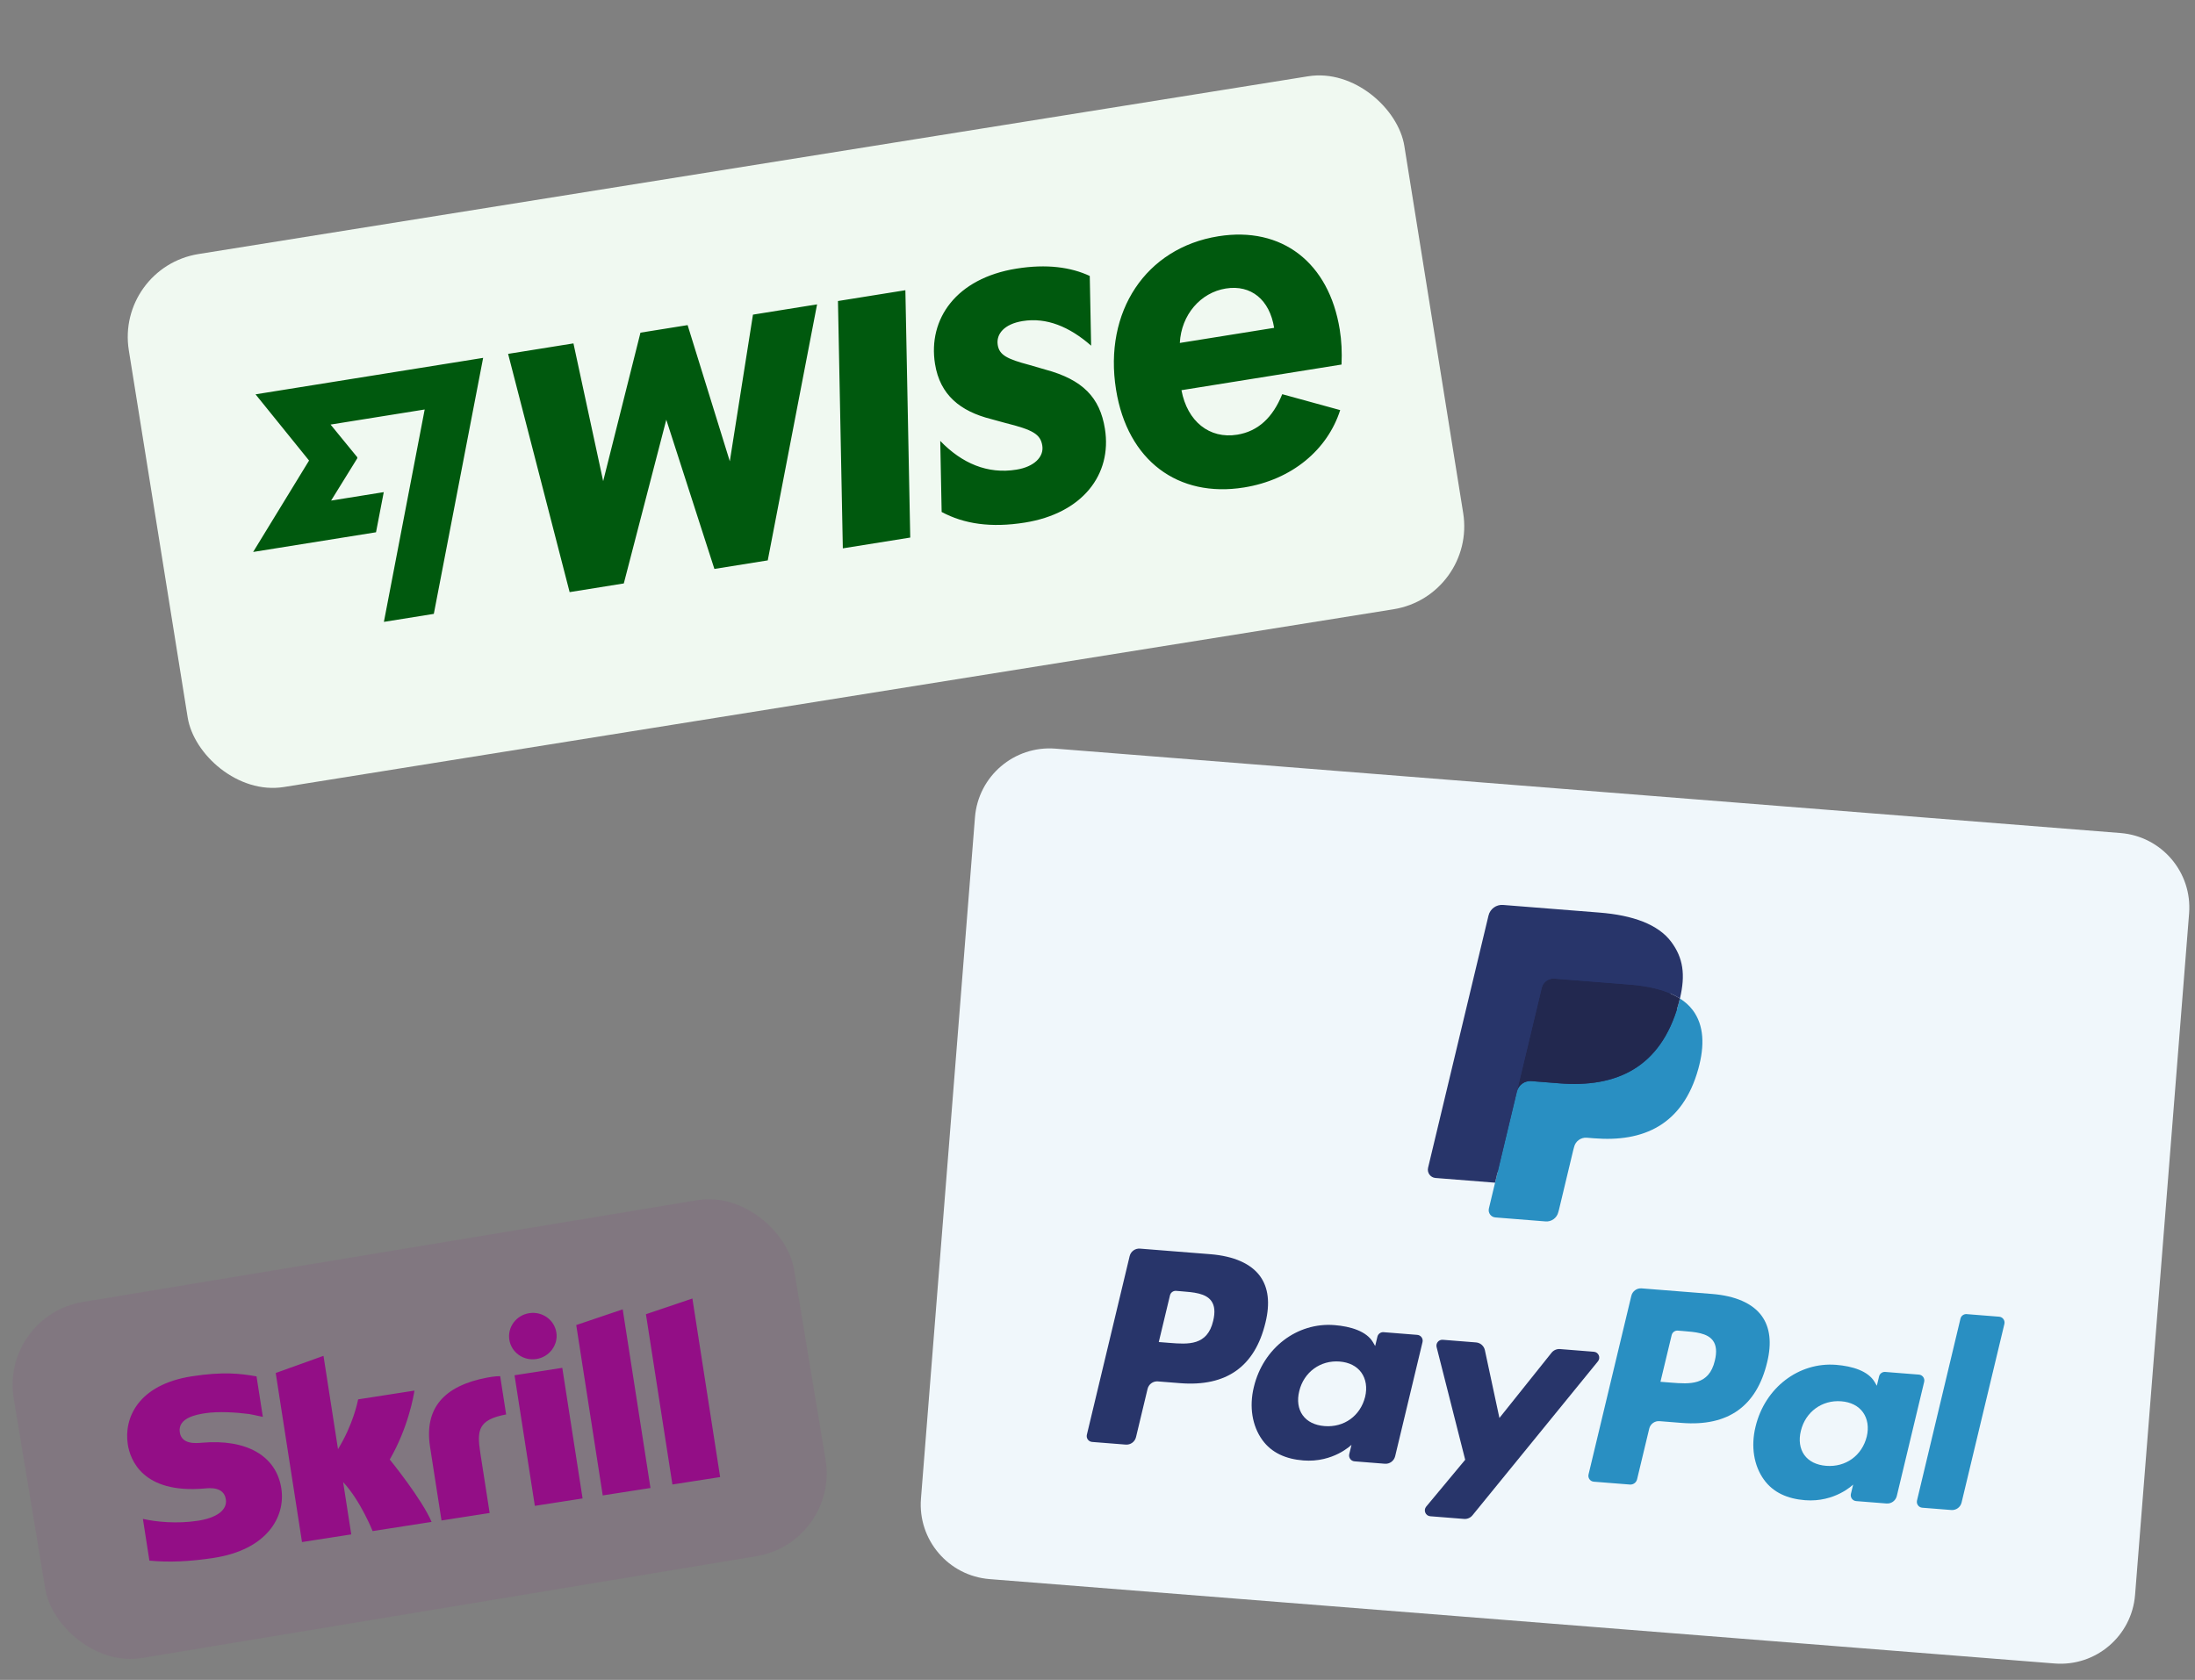 <svg width="209" height="160" viewBox="0 0 209 160" fill="none" xmlns="http://www.w3.org/2000/svg">
<rect x="0" y="0" width="209" height="160" fill="#808080" stroke="none"/>
<path d="M201.902 79.341L100.495 71.304C96.575 70.994 93.145 73.92 92.834 77.84L87.691 142.74C87.381 146.66 90.307 150.09 94.227 150.401L195.633 158.437C199.554 158.748 202.984 155.822 203.294 151.901L208.438 87.001C208.748 83.081 205.822 79.651 201.902 79.341Z" fill="#F0F7FB"/>
<path fill-rule="evenodd" clip-rule="evenodd" d="M142.829 114.979L143.599 111.757L142.461 111.64L137.013 111.208L142.707 87.436C142.724 87.364 142.768 87.299 142.827 87.255C142.887 87.211 142.961 87.191 143.035 87.197L152.221 87.924C155.27 88.166 157.324 88.969 158.323 90.312C158.792 90.942 159.071 91.584 159.176 92.274C159.286 92.999 159.221 93.848 158.977 94.872L158.959 94.946L158.907 95.61L159.398 95.944C159.814 96.209 160.138 96.5 160.378 96.823C160.779 97.362 161.013 98.025 161.073 98.794C161.136 99.584 161.021 100.51 160.734 101.546C160.403 102.737 159.94 103.761 159.358 104.582C158.823 105.339 158.17 105.951 157.415 106.405C156.695 106.836 155.856 107.14 154.922 107.303C154.016 107.464 152.996 107.501 151.886 107.413L151.171 107.357C150.66 107.316 150.149 107.462 149.733 107.761C149.316 108.068 149.021 108.509 148.901 109.008L148.824 109.297L147.463 114.976L147.406 115.183C147.39 115.249 147.368 115.281 147.339 115.301C147.313 115.32 147.277 115.331 147.242 115.328L142.829 114.979Z" fill="#28356A"/>
<path fill-rule="evenodd" clip-rule="evenodd" d="M159.956 95.102C159.914 95.276 159.869 95.453 159.819 95.635C158.113 101.776 153.798 103.602 148.506 103.183L145.811 102.969C145.163 102.918 144.58 103.346 144.429 103.978L141.766 115.101C141.667 115.516 141.96 115.92 142.383 115.954L147.163 116.333C147.729 116.378 148.242 116.003 148.376 115.451L148.442 115.211L149.796 109.555L149.879 109.245C150.011 108.691 150.526 108.316 151.092 108.361L151.806 108.418C156.437 108.785 160.212 107.187 161.704 101.814C162.327 99.57 162.249 97.648 161.184 96.217C160.861 95.786 160.448 95.416 159.956 95.102Z" fill="#298FC2"/>
<path fill-rule="evenodd" clip-rule="evenodd" d="M158.729 94.495C158.548 94.426 158.361 94.362 158.168 94.302C157.975 94.243 157.776 94.189 157.571 94.139C156.854 93.964 156.062 93.845 155.21 93.778L148.01 93.207C147.833 93.193 147.661 93.22 147.505 93.28C147.16 93.414 146.888 93.71 146.798 94.091L144.495 103.698L144.429 103.978C144.58 103.346 145.163 102.918 145.811 102.969L148.506 103.183C153.798 103.602 158.113 101.775 159.819 95.635C159.869 95.453 159.914 95.276 159.956 95.102C159.662 94.915 159.341 94.749 158.993 94.602C158.907 94.565 158.818 94.53 158.729 94.495Z" fill="#22284F"/>
<path fill-rule="evenodd" clip-rule="evenodd" d="M146.798 94.091C146.888 93.71 147.16 93.414 147.505 93.281C147.662 93.221 147.833 93.193 148.01 93.207L155.21 93.778C156.062 93.845 156.854 93.965 157.572 94.141C157.776 94.19 157.975 94.245 158.168 94.303C158.361 94.363 158.548 94.427 158.729 94.495C158.818 94.53 158.906 94.567 158.993 94.602C159.341 94.749 159.663 94.916 159.957 95.102C160.5 92.826 160.261 91.228 159.131 89.708C157.885 88.035 155.465 87.17 152.301 86.919L143.116 86.191C142.47 86.14 141.881 86.567 141.73 87.201L135.977 111.218C135.863 111.693 136.199 112.157 136.683 112.195L142.354 112.644L146.798 94.091Z" fill="#28356A"/>
<path fill-rule="evenodd" clip-rule="evenodd" d="M115.24 119.455L108.543 118.924C108.085 118.888 107.669 119.191 107.561 119.639L103.488 136.647C103.407 136.982 103.645 137.309 103.989 137.337L107.186 137.59C107.644 137.626 108.061 137.324 108.168 136.874L109.267 132.287C109.373 131.838 109.79 131.535 110.248 131.571L112.368 131.739C116.779 132.089 119.495 130.15 120.496 125.96C120.943 124.128 120.772 122.647 119.986 121.557C119.123 120.36 117.482 119.633 115.24 119.455ZM115.514 125.807C114.957 128.187 113.121 128.042 111.346 127.901L110.335 127.821L111.401 123.376C111.464 123.108 111.715 122.926 111.99 122.948L112.453 122.985C113.662 123.08 114.803 123.171 115.338 123.909C115.657 124.349 115.716 124.97 115.514 125.807Z" fill="#28356A"/>
<path fill-rule="evenodd" clip-rule="evenodd" d="M134.948 127.138L131.741 126.883C131.468 126.862 131.216 127.043 131.152 127.312L130.939 128.2L130.741 127.857C130.127 126.791 128.605 126.33 127.06 126.208C123.516 125.927 120.276 128.379 119.387 132.108C118.931 133.968 119.224 135.803 120.19 137.144C121.076 138.376 122.436 138.968 124.1 139.1C126.956 139.326 128.685 137.61 128.685 137.61L128.471 138.493C128.39 138.83 128.628 139.157 128.97 139.184L131.859 139.413C132.318 139.45 132.732 139.147 132.841 138.698L135.447 127.827C135.528 127.493 135.291 127.165 134.948 127.138ZM129.982 133.043C129.527 134.856 127.975 135.974 126.12 135.827C125.189 135.753 124.469 135.395 124.035 134.789C123.606 134.188 123.49 133.371 123.711 132.49C124.145 130.691 125.724 129.534 127.551 129.679C128.461 129.751 129.178 130.114 129.62 130.724C130.063 131.341 130.193 132.164 129.982 133.043Z" fill="#28356A"/>
<path fill-rule="evenodd" clip-rule="evenodd" d="M151.76 128.747L148.537 128.491C148.229 128.467 147.929 128.597 147.734 128.84L142.769 135.054L141.385 128.595C141.297 128.19 140.956 127.891 140.544 127.858L137.378 127.607C136.992 127.576 136.695 127.933 136.789 128.306L139.511 139.034L135.799 143.494C135.507 143.845 135.731 144.378 136.184 144.414L139.403 144.669C139.709 144.693 140.007 144.566 140.2 144.329L152.148 129.662C152.435 129.311 152.211 128.782 151.76 128.747Z" fill="#28356A"/>
<path fill-rule="evenodd" clip-rule="evenodd" d="M163.007 123.241L156.309 122.71C155.852 122.674 155.436 122.976 155.328 123.425L151.255 140.432C151.174 140.768 151.412 141.095 151.754 141.122L155.191 141.394C155.51 141.42 155.802 141.208 155.877 140.893L157.033 136.073C157.139 135.623 157.557 135.321 158.014 135.357L160.133 135.525C164.546 135.874 167.26 133.935 168.263 129.746C168.71 127.913 168.537 126.432 167.751 125.342C166.889 124.145 165.249 123.418 163.007 123.241ZM163.282 129.592C162.725 131.973 160.889 131.827 159.113 131.687L158.103 131.607L159.17 127.162C159.234 126.893 159.482 126.712 159.758 126.733L160.221 126.77C161.429 126.866 162.571 126.956 163.106 127.694C163.425 128.135 163.483 128.756 163.282 129.592Z" fill="#298FC2"/>
<path fill-rule="evenodd" clip-rule="evenodd" d="M182.711 130.923L179.506 130.669C179.231 130.647 178.981 130.829 178.918 131.097L178.705 131.986L178.506 131.642C177.891 130.576 176.371 130.116 174.826 129.993C171.282 129.712 168.043 132.165 167.154 135.894C166.699 137.753 166.99 139.589 167.956 140.929C168.844 142.161 170.202 142.753 171.866 142.885C174.721 143.112 176.451 141.396 176.451 141.396L176.237 142.278C176.156 142.615 176.394 142.943 176.738 142.97L179.626 143.199C180.083 143.235 180.499 142.932 180.607 142.483L183.213 131.613C183.293 131.278 183.055 130.95 182.711 130.923ZM177.745 136.828C177.292 138.641 175.738 139.759 173.883 139.612C172.954 139.538 172.232 139.18 171.798 138.574C171.369 137.973 171.255 137.157 171.474 136.275C171.909 134.476 173.487 133.319 175.314 133.464C176.224 133.536 176.94 133.899 177.383 134.509C177.827 135.127 177.957 135.949 177.745 136.828Z" fill="#298FC2"/>
<path fill-rule="evenodd" clip-rule="evenodd" d="M186.669 125.592L182.531 142.911C182.45 143.247 182.688 143.574 183.03 143.601L185.794 143.82C186.253 143.857 186.669 143.554 186.775 143.105L190.851 126.098C190.932 125.763 190.693 125.435 190.352 125.408L187.257 125.162C186.984 125.142 186.733 125.323 186.669 125.592Z" fill="#298FC2"/>
<g clip-path="url(#clip0_197_6642)">
<rect x="11" y="25.462" width="123" height="51.41" rx="8" transform="rotate(-9.104 11 25.462)" fill="#F0F9F1"/>
<path d="M79.788 28.671L86.207 27.642L86.67 51.199L80.251 52.227L79.788 28.671ZM71.695 29.968L69.49 43.934L65.472 30.965L60.983 31.684L57.432 45.826L54.602 32.707L48.38 33.704L54.238 56.396L59.397 55.569L63.442 39.975L68.022 54.187L73.103 53.373L77.799 28.989L71.695 29.968ZM127.736 34.721L112.495 37.163C113.053 40.144 115.161 41.826 117.799 41.403C119.788 41.084 121.193 39.769 122.089 37.545L127.609 39.06C126.399 42.826 123.037 45.694 118.443 46.43C112.181 47.434 107.351 43.885 106.266 37.112C105.073 29.668 109.111 23.608 116.003 22.504C122.068 21.532 126.544 25.015 127.567 31.395C127.737 32.459 127.789 33.541 127.736 34.721ZM121.319 31.225C120.89 28.547 119.122 27.094 116.719 27.479C114.317 27.864 112.474 29.977 112.339 32.664L121.319 31.225ZM29.429 43.862L24.103 52.571L35.803 50.696L36.54 46.873L31.527 47.677L34.023 43.643L34.018 43.547L31.476 40.438L40.437 39.002L36.553 59.23L41.307 58.468L46.003 34.085L24.331 37.558L29.427 43.863L29.429 43.862ZM97.382 30.578C99.647 30.215 101.827 31.113 103.894 32.923L103.763 26.283C101.973 25.449 99.679 25.12 96.784 25.584C91.034 26.505 88.344 30.39 89.029 34.663C89.504 37.627 91.448 39.173 94.353 39.909L95.748 40.292C98.335 40.937 99.067 41.345 99.243 42.438C99.418 43.531 98.446 44.464 96.782 44.731C94.037 45.181 91.586 44.13 89.527 41.995L89.66 48.762C91.8 49.91 94.367 50.288 97.59 49.772C103.054 48.896 105.907 45.208 105.206 40.836C104.73 37.863 103.105 36.164 99.537 35.201L98.012 34.758C95.902 34.198 95.155 33.822 95.001 32.858C94.834 31.814 95.62 30.86 97.382 30.578Z" fill="#00590E"/>
</g>
<rect y="125.313" width="75.307" height="34.373" rx="8" transform="rotate(-9.41 0 125.313)" fill="#930E86" fill-opacity="0.07"/>
<path d="M54.867 126.203L59.291 124.707L61.936 141.723L57.39 142.43L54.867 126.203ZM61.503 125.171L64.025 141.389L68.57 140.682L65.927 123.675L61.503 125.171ZM50.926 143.425L55.472 142.718L53.538 130.278L48.992 130.985L50.926 143.425ZM19.226 137.412C18.642 137.464 17.3 137.587 17.119 136.421C16.9 135.012 18.816 134.714 19.529 134.603C20.791 134.407 22.485 134.519 23.703 134.676C23.703 134.676 24.393 134.8 24.977 134.94L25.026 134.942L24.427 131.09L24.357 131.081C22.907 130.826 21.238 130.623 18.262 131.086C13.138 131.882 11.78 135.077 12.168 137.567C12.391 139.004 13.553 142.288 19.479 141.77C19.985 141.721 21.316 141.591 21.504 142.803C21.659 143.799 20.672 144.558 18.852 144.841C16.858 145.151 14.855 144.953 13.607 144.666L14.225 148.64C16.047 148.819 18.067 148.736 20.388 148.375C25.396 147.596 27.212 144.494 26.787 141.76C26.305 138.66 23.488 137.038 19.226 137.412ZM46.403 131.205C42.224 131.989 40.382 134.162 40.95 137.817L42.038 144.816L46.623 144.104L45.734 138.391C45.394 136.202 45.537 135.217 48.192 134.718L47.625 131.072C47.149 131.06 46.403 131.205 46.403 131.205ZM34.101 133.29C34.043 133.55 33.623 135.674 32.184 138.025L30.802 129.136L26.252 130.768L28.755 146.872L33.446 146.143L32.672 141.163C34.339 142.944 35.478 145.827 35.478 145.827L41.093 144.954C40.184 142.786 37.111 139.01 37.111 139.01C38.868 135.975 39.385 132.95 39.464 132.447L34.099 133.281L34.101 133.29ZM51.07 129.44C52.303 129.248 53.162 128.114 52.975 126.911C52.788 125.708 51.633 124.878 50.391 125.071C49.158 125.262 48.308 126.395 48.497 127.607C48.684 128.81 49.837 129.631 51.07 129.44Z" fill="#930E86"/>
<defs>
<clipPath id="clip0_197_6642">
<rect x="11" y="25.462" width="123" height="51.41" rx="8" transform="rotate(-9.104 11 25.462)" fill="white"/>
</clipPath>
</defs>
</svg>
